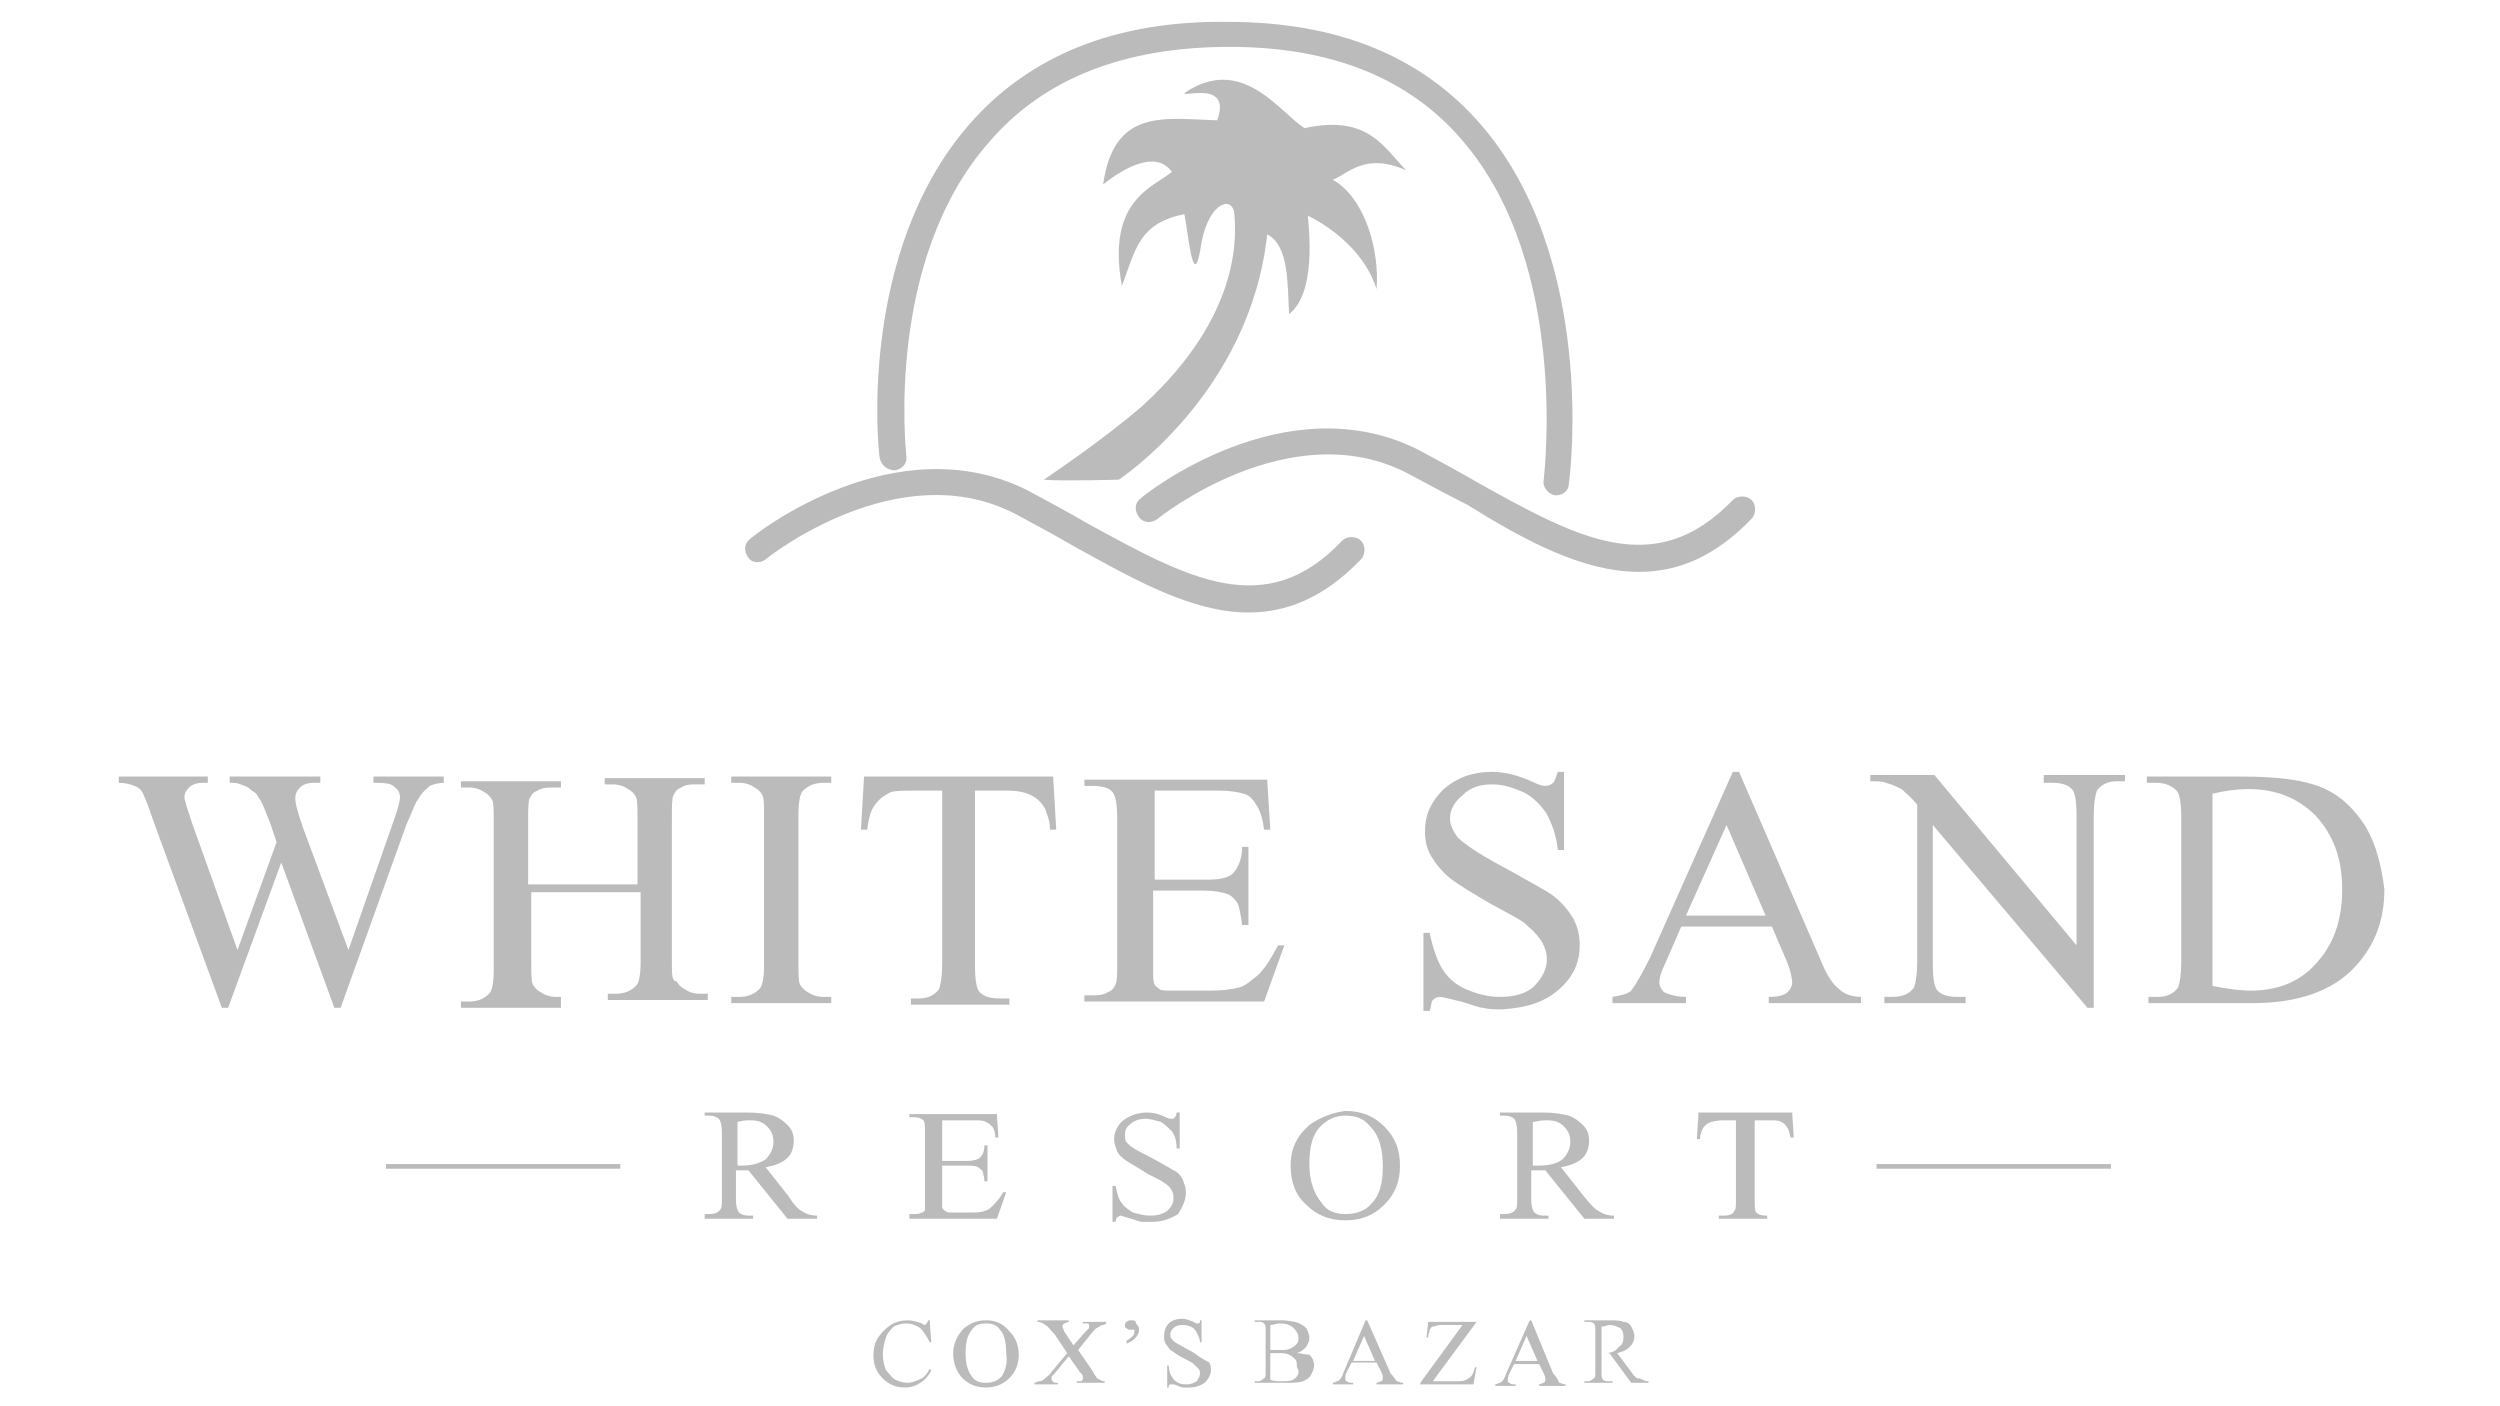 <?xml version="1.0" encoding="utf-8"?>
<!-- Generator: Adobe Illustrator 19.1.0, SVG Export Plug-In . SVG Version: 6.00 Build 0)  -->
<svg version="1.1" id="Layer_1" xmlns="http://www.w3.org/2000/svg" xmlns:xlink="http://www.w3.org/1999/xlink" x="0px" y="0px"
	 viewBox="0 0 160 90" style="enable-background:new 0 0 160 90;" xml:space="preserve">
<style type="text/css">
	.st0{fill:#BBBBBB;}
</style>
<g>
	<g>
		<path class="st0" d="M49,35.8c0.1-0.1,8.5-6.8,16-2.9c1.3,0.7,2.6,1.4,3.8,2.1c3.8,2.1,7.5,4.2,11.1,4.2c2.4,0,4.8-0.9,7.2-3.4
			c0.3-0.3,0.3-0.9,0-1.2c-0.3-0.3-0.9-0.3-1.2,0c-4.9,5.2-9.9,2.4-16.3-1.1c-1.2-0.7-2.5-1.4-3.8-2.1c-8.5-4.3-17.5,2.8-17.8,3.1
			c-0.4,0.3-0.4,0.8-0.1,1.2C48.1,36,48.6,36.1,49,35.8z M104.9,36.6c2.4,0,4.8-0.9,7.2-3.4c0.3-0.3,0.3-0.9,0-1.2
			c-0.3-0.3-0.9-0.3-1.2,0c-5,5.2-10,2.4-16.3-1.1c-1.2-0.7-2.5-1.4-3.8-2.1c-8.5-4.3-17.5,2.8-17.8,3.1c-0.4,0.3-0.4,0.8-0.1,1.2
			c0.3,0.4,0.8,0.4,1.2,0.1c0.1-0.1,8.5-6.8,16-2.9c1.3,0.7,2.6,1.4,3.8,2C97.6,34.6,101.3,36.6,104.9,36.6z M57.3,30.1
			c0.5-0.1,0.8-0.5,0.7-1c0-0.1-1.4-12.4,5.3-20C66.8,5,72,3,78.7,3c6.5,0,11.5,2,14.9,6c6.9,8,5.2,21.5,5.2,21.7
			c-0.1,0.5,0.3,0.9,0.7,1c0,0,0.1,0,0.1,0c0.4,0,0.8-0.3,0.8-0.7c0.1-0.6,1.8-14.4-5.6-23c-3.8-4.4-9.2-6.6-16.2-6.6
			C71.5,1.3,65.9,3.5,62,8c-7.1,8.2-5.8,20.8-5.7,21.3C56.4,29.8,56.8,30.1,57.3,30.1z M90,10.9c-1.4-1.4-2.4-3.6-6.5-2.7
			c-1.5-0.9-3.8-4.5-7.3-2.5c-1.7,1,2.8-1,1.7,2c-3.4-0.1-6.6-0.8-7.3,4.1C72,10.7,74,9.6,75,11c-1.2,1-4.2,1.8-3.2,7.3
			c0.9-2.4,1.1-4,4-4.6c0.3,1.6,0.6,5.2,1.1,1.8c0.5-2.6,2-3,2.1-1.8c0.1,1.3,0.5,6.4-5.8,12.2c-2.5,2.2-6.4,4.8-6.4,4.8
			c1,0.1,4.8,0,4.8,0S80,25.2,81.1,15c1.4,0.7,1.3,3.2,1.4,5.1c0.9-0.7,1.6-2.4,1.2-6.3c1.8,0.9,3.7,2.5,4.4,4.7
			c0.2-2.4-0.7-5.8-2.8-7C86.2,11.2,87.3,9.7,90,10.9z M26.8,51.1c0.2-0.4,0.5-0.6,0.7-0.8c0.2-0.1,0.6-0.2,0.9-0.2v-0.4h-4.5v0.4
			c0.4,0,0.8,0,1.1,0.1c0.2,0.1,0.3,0.2,0.4,0.3c0.1,0.1,0.2,0.3,0.2,0.5c0,0.3-0.2,1-0.5,1.8l-2.8,8L19.4,53
			c-0.3-0.9-0.5-1.5-0.5-1.9c0-0.3,0.1-0.5,0.3-0.7c0.2-0.2,0.5-0.3,0.9-0.3h0.4v-0.4h-5.8v0.4c0.3,0,0.5,0,0.7,0.1
			c0.2,0.1,0.4,0.1,0.6,0.3c0.1,0.1,0.3,0.2,0.4,0.3c0.2,0.3,0.4,0.6,0.5,0.9l0.4,1l0.4,1.2l-2.5,6.9l-2.9-8.1
			c-0.3-0.9-0.5-1.5-0.5-1.7c0-0.2,0.1-0.4,0.3-0.6c0.2-0.2,0.5-0.3,0.9-0.3h0.3v-0.4H7.6v0.4c0.4,0,0.8,0.1,1,0.2
			c0.3,0.1,0.5,0.3,0.6,0.6c0.1,0.2,0.3,0.7,0.6,1.6l4.4,12h0.4l3.4-9.3l3.4,9.3h0.4l4.2-11.7C26.4,51.9,26.6,51.3,26.8,51.1z
			 M36.1,63.8h-0.5c-0.4,0-0.7-0.1-1-0.3c-0.2-0.1-0.4-0.3-0.5-0.5c-0.1-0.2-0.1-0.7-0.1-1.5v-4.4h7v4.4c0,0.9-0.1,1.4-0.3,1.6
			c-0.3,0.3-0.7,0.5-1.3,0.5h-0.5v0.4h6.4v-0.4h-0.5c-0.4,0-0.7-0.1-1-0.3c-0.2-0.1-0.4-0.3-0.5-0.5C43,62.8,43,62.4,43,61.6v-9.3
			c0-0.7,0-1.2,0.1-1.4c0.1-0.2,0.2-0.4,0.5-0.5c0.3-0.2,0.6-0.2,1-0.2h0.5v-0.4h-6.4v0.4h0.5c0.4,0,0.7,0.1,1,0.3
			c0.2,0.1,0.4,0.3,0.5,0.5c0.1,0.2,0.1,0.7,0.1,1.5v4.1h-7v-4.1c0-0.7,0-1.2,0.1-1.4c0.1-0.2,0.2-0.4,0.5-0.5
			c0.3-0.2,0.7-0.2,1-0.2h0.5v-0.4h-6.4v0.4h0.5c0.4,0,0.7,0.1,1,0.3c0.2,0.1,0.4,0.3,0.5,0.5c0.1,0.2,0.1,0.7,0.1,1.5v9.3
			c0,0.9-0.1,1.4-0.3,1.6c-0.3,0.3-0.7,0.5-1.3,0.5h-0.5v0.4h6.4V63.8z M46.8,50.1h0.5c0.4,0,0.7,0.1,1,0.3c0.2,0.1,0.4,0.3,0.5,0.5
			c0.1,0.2,0.1,0.7,0.1,1.5v9.3c0,0.9-0.1,1.4-0.3,1.6c-0.3,0.3-0.7,0.5-1.3,0.5h-0.5v0.4h6.4v-0.4h-0.5c-0.4,0-0.7-0.1-1-0.3
			c-0.2-0.1-0.4-0.3-0.5-0.5c-0.1-0.2-0.1-0.7-0.1-1.5v-9.3c0-0.9,0.1-1.4,0.3-1.6c0.3-0.3,0.7-0.5,1.3-0.5h0.5v-0.4h-6.4V50.1z
			 M66.9,51.8c0.1,0.3,0.3,0.7,0.3,1.3h0.4l-0.2-3.4H55.3l-0.2,3.4h0.4c0.1-0.7,0.2-1.2,0.5-1.6c0.3-0.4,0.6-0.6,1-0.8
			c0.3-0.1,0.8-0.1,1.5-0.1h1.8v11.1c0,0.8-0.1,1.3-0.2,1.6c-0.3,0.4-0.7,0.6-1.3,0.6h-0.5v0.4h6.3v-0.4H64c-0.6,0-1-0.1-1.3-0.4
			c-0.2-0.2-0.3-0.8-0.3-1.7V50.6h2.1c0.6,0,1.1,0.1,1.5,0.3C66.4,51.1,66.7,51.4,66.9,51.8z M71.4,63c-0.1,0.2-0.2,0.4-0.5,0.5
			c-0.3,0.2-0.7,0.2-1,0.2h-0.5v0.4h11.5l1.3-3.6h-0.4c-0.5,0.9-0.9,1.6-1.4,2c-0.4,0.3-0.7,0.6-1.1,0.7c-0.4,0.1-1,0.2-1.8,0.2
			h-2.5c-0.4,0-0.7,0-0.8-0.1c-0.1-0.1-0.3-0.2-0.3-0.3c-0.1-0.1-0.1-0.5-0.1-1.2V57h3.3c0.6,0,1.1,0.1,1.4,0.2
			c0.3,0.1,0.5,0.3,0.7,0.6c0.1,0.2,0.2,0.7,0.3,1.4h0.4v-5h-0.4c0,0.8-0.3,1.4-0.6,1.7c-0.3,0.3-0.9,0.4-1.7,0.4h-3.3v-5.7h4.1
			c0.7,0,1.3,0.1,1.6,0.2c0.4,0.1,0.6,0.4,0.8,0.7c0.2,0.3,0.4,0.8,0.5,1.6h0.4l-0.2-3.2H69.4v0.4h0.5c0.6,0,1.1,0.1,1.3,0.4
			c0.2,0.2,0.3,0.8,0.3,1.7v9.4C71.5,62.3,71.5,62.8,71.4,63z M99.8,63.3c0.9-0.8,1.3-1.7,1.3-2.8c0-0.6-0.1-1.1-0.4-1.7
			c-0.3-0.5-0.7-1-1.2-1.4c-0.5-0.4-1.5-0.9-2.9-1.7c-1.7-0.9-2.8-1.6-3.3-2.1c-0.3-0.4-0.5-0.8-0.5-1.2c0-0.6,0.3-1.1,0.8-1.5
			c0.5-0.5,1.1-0.7,1.9-0.7c0.7,0,1.3,0.2,2,0.5c0.6,0.3,1.1,0.8,1.5,1.4c0.3,0.6,0.6,1.3,0.7,2.3h0.4v-5h-0.4
			c-0.1,0.3-0.2,0.6-0.3,0.7c-0.1,0.1-0.3,0.2-0.5,0.2c-0.2,0-0.5-0.1-0.9-0.3c-0.9-0.4-1.7-0.6-2.5-0.6c-1.3,0-2.3,0.4-3.1,1.1
			c-0.8,0.8-1.2,1.6-1.2,2.7c0,0.6,0.1,1.1,0.4,1.6c0.3,0.5,0.7,1,1.2,1.4c0.5,0.4,1.5,1,2.7,1.7c1.3,0.7,2.1,1.1,2.3,1.4
			c0.4,0.3,0.7,0.7,0.9,1c0.2,0.4,0.3,0.7,0.3,1.1c0,0.6-0.3,1.2-0.8,1.7c-0.5,0.5-1.3,0.7-2.2,0.7c-0.8,0-1.5-0.2-2.2-0.5
			c-0.7-0.3-1.2-0.8-1.5-1.3c-0.3-0.5-0.6-1.3-0.8-2.3h-0.4v5h0.4c0.1-0.3,0.1-0.6,0.2-0.7c0.1-0.1,0.3-0.2,0.4-0.2
			c0.2,0,0.6,0.1,1.4,0.3c0.7,0.2,1.2,0.4,1.4,0.4c0.4,0.1,0.8,0.1,1.2,0.1C97.8,64.5,98.9,64.1,99.8,63.3z M116.5,61.4l-5.2-12
			h-0.4l-5.3,11.9c-0.5,1-0.9,1.7-1.2,2.1c-0.2,0.2-0.6,0.3-1.2,0.4v0.4h4.7v-0.4c-0.7,0-1.2-0.2-1.4-0.3c-0.2-0.2-0.3-0.4-0.3-0.6
			c0-0.3,0.1-0.7,0.4-1.3l1-2.3h5.8l0.9,2.1c0.3,0.7,0.4,1.2,0.4,1.5c0,0.2-0.1,0.4-0.3,0.6c-0.2,0.2-0.6,0.3-1.2,0.3v0.4h5.9v-0.4
			c-0.6,0-1.1-0.2-1.4-0.5C117.3,63,116.9,62.4,116.5,61.4z M107.9,58.6l2.6-5.8l2.5,5.8H107.9z M130.8,50.1h0.5
			c0.6,0,1,0.1,1.3,0.4c0.2,0.2,0.3,0.8,0.3,1.7v8.3l-9.1-10.9h-4.1v0.4c0.4,0,0.8,0,1,0.1c0.4,0.1,0.8,0.3,1,0.4
			c0.2,0.2,0.6,0.5,1,1v10.1c0,0.8-0.1,1.3-0.2,1.6c-0.3,0.4-0.7,0.6-1.4,0.6h-0.5v0.4h5.2v-0.4h-0.5c-0.6,0-1-0.1-1.3-0.4
			c-0.2-0.2-0.3-0.8-0.3-1.7v-8.9l9.9,11.7h0.4V52.2c0-0.8,0.1-1.3,0.2-1.6c0.3-0.4,0.7-0.6,1.3-0.6h0.5v-0.4h-5.2V50.1z
			 M151.4,52.9c-0.7-1.1-1.6-2-2.8-2.5c-1.2-0.5-2.9-0.7-5.1-0.7h-6.1v0.4h0.6c0.6,0,1,0.2,1.3,0.5c0.2,0.2,0.3,0.8,0.3,1.7v9.3
			c0,0.8-0.1,1.3-0.2,1.6c-0.3,0.4-0.7,0.6-1.3,0.6h-0.6v0.4h6.7c2.9,0,5.1-0.8,6.5-2.3c1.3-1.4,1.9-3,1.9-5
			C152.4,55.4,152.1,54.1,151.4,52.9z M148.2,61.7c-1.1,1.2-2.5,1.7-4.2,1.7c-0.6,0-1.4-0.1-2.4-0.3V50.8c0.8-0.2,1.6-0.3,2.3-0.3
			c1.8,0,3.2,0.6,4.3,1.7c1.1,1.2,1.7,2.7,1.7,4.7C149.9,59,149.3,60.5,148.2,61.7z M120.1,74.8h15v-0.3h-15V74.8z M24.7,74.8h15
			v-0.3h-15V74.8z M50.5,76.6L49,74.7c0.6-0.1,1.1-0.3,1.4-0.6c0.3-0.3,0.4-0.7,0.4-1.1c0-0.4-0.1-0.7-0.4-1
			c-0.3-0.3-0.6-0.5-0.9-0.6c-0.4-0.1-0.9-0.2-1.7-0.2h-2.7v0.2h0.3c0.3,0,0.5,0.1,0.6,0.2c0.1,0.1,0.2,0.4,0.2,0.8v4.3
			c0,0.4,0,0.6-0.1,0.7c-0.1,0.2-0.4,0.3-0.7,0.3h-0.3V78h3.1v-0.2h-0.3c-0.3,0-0.5-0.1-0.6-0.2c-0.1-0.1-0.2-0.4-0.2-0.8v-1.9
			c0.1,0,0.1,0,0.2,0c0.1,0,0.1,0,0.2,0c0.1,0,0.3,0,0.4,0l2.5,3.1h1.9v-0.2c-0.4,0-0.7-0.1-1-0.3C51.1,77.4,50.8,77.1,50.5,76.6z
			 M47.5,74.6c0,0-0.1,0-0.1,0c0,0-0.1,0-0.2,0v-2.8c0.4-0.1,0.6-0.1,0.8-0.1c0.5,0,0.8,0.1,1.1,0.4c0.3,0.3,0.4,0.6,0.4,1
			c0,0.4-0.2,0.8-0.5,1.1C48.7,74.4,48.2,74.6,47.5,74.6z M59.2,77.4c0,0.1-0.1,0.2-0.2,0.2c-0.2,0.1-0.3,0.1-0.5,0.1h-0.3V78h5.6
			l0.6-1.7h-0.2c-0.2,0.4-0.5,0.7-0.7,0.9c-0.2,0.2-0.4,0.3-0.5,0.3c-0.2,0.1-0.5,0.1-0.9,0.1h-1.2c-0.2,0-0.3,0-0.4-0.1
			c-0.1,0-0.1-0.1-0.2-0.2c0-0.1,0-0.2,0-0.5v-2.2h1.6c0.3,0,0.5,0,0.7,0.1c0.1,0.1,0.3,0.2,0.3,0.3c0,0.1,0.1,0.3,0.1,0.6h0.2v-2.3
			H63c0,0.4-0.1,0.6-0.3,0.8c-0.1,0.1-0.4,0.2-0.8,0.2h-1.6v-2.6h2c0.4,0,0.6,0,0.8,0.1c0.2,0.1,0.3,0.2,0.4,0.3
			c0.1,0.1,0.2,0.4,0.2,0.7h0.2l-0.1-1.5h-5.6v0.2h0.3c0.3,0,0.5,0.1,0.6,0.2c0.1,0.1,0.1,0.4,0.1,0.8v4.3
			C59.2,77.1,59.2,77.3,59.2,77.4z M75.9,76.3c0-0.3-0.1-0.5-0.2-0.8c-0.1-0.2-0.3-0.5-0.6-0.6c-0.3-0.2-0.7-0.4-1.4-0.8
			c-0.8-0.4-1.4-0.7-1.6-1C72,73,72,72.8,72,72.6c0-0.3,0.1-0.5,0.4-0.7c0.2-0.2,0.6-0.3,0.9-0.3c0.3,0,0.6,0.1,1,0.2
			c0.3,0.2,0.5,0.4,0.7,0.6c0.2,0.3,0.3,0.6,0.3,1.1h0.2v-2.3h-0.2c0,0.2-0.1,0.3-0.1,0.3c-0.1,0.1-0.1,0.1-0.2,0.1
			c-0.1,0-0.2,0-0.4-0.1c-0.4-0.2-0.8-0.3-1.2-0.3c-0.6,0-1.1,0.2-1.5,0.5c-0.4,0.3-0.6,0.8-0.6,1.2c0,0.3,0.1,0.5,0.2,0.8
			c0.1,0.2,0.3,0.4,0.6,0.6c0.3,0.2,0.7,0.4,1.3,0.8c0.6,0.3,1,0.5,1.1,0.6c0.2,0.1,0.4,0.3,0.5,0.5c0.1,0.2,0.1,0.3,0.1,0.5
			c0,0.3-0.1,0.5-0.4,0.8c-0.3,0.2-0.6,0.3-1.1,0.3c-0.4,0-0.7-0.1-1.1-0.2c-0.3-0.2-0.6-0.4-0.7-0.6c-0.2-0.2-0.3-0.6-0.4-1.1h-0.2
			v2.3h0.2c0-0.2,0.1-0.3,0.1-0.3c0.1,0,0.1-0.1,0.2-0.1c0.1,0,0.3,0.1,0.7,0.2c0.3,0.1,0.6,0.2,0.7,0.2c0.2,0,0.4,0,0.6,0
			c0.7,0,1.2-0.2,1.7-0.5C75.7,77.2,75.9,76.8,75.9,76.3z M83.8,72c-0.8,0.7-1.2,1.5-1.2,2.6c0,1,0.3,1.9,1,2.5c0.7,0.7,1.5,1,2.5,1
			c1,0,1.8-0.3,2.5-1c0.7-0.7,1-1.5,1-2.5c0-1-0.3-1.8-1-2.5c-0.7-0.7-1.5-1-2.5-1C85.3,71.2,84.5,71.5,83.8,72z M88.5,74.7
			c0,1-0.2,1.8-0.7,2.3c-0.4,0.5-1,0.7-1.7,0.7c-0.6,0-1.2-0.2-1.5-0.7c-0.5-0.6-0.8-1.4-0.8-2.5c0-1.1,0.2-1.9,0.7-2.4
			c0.4-0.4,0.9-0.7,1.6-0.7c0.7,0,1.2,0.2,1.6,0.7C88.3,72.7,88.5,73.6,88.5,74.7z M98.3,74.9c0.1,0,0.1,0,0.2,0c0.1,0,0.3,0,0.4,0
			l2.5,3.1h1.9v-0.2c-0.4,0-0.7-0.1-1-0.3c-0.2-0.1-0.5-0.4-0.9-0.9l-1.5-1.9c0.6-0.1,1.1-0.3,1.4-0.6c0.3-0.3,0.4-0.7,0.4-1.1
			c0-0.4-0.1-0.7-0.4-1c-0.3-0.3-0.6-0.5-0.9-0.6c-0.4-0.1-0.9-0.2-1.7-0.2h-2.7v0.2h0.3c0.3,0,0.5,0.1,0.6,0.2
			c0.1,0.1,0.2,0.4,0.2,0.8v4.3c0,0.4,0,0.6-0.1,0.7c-0.1,0.2-0.4,0.3-0.7,0.3h-0.3V78h3.1v-0.2h-0.3c-0.3,0-0.5-0.1-0.6-0.2
			c-0.1-0.1-0.2-0.4-0.2-0.8v-1.9C98.2,74.9,98.3,74.9,98.3,74.9z M98.2,71.8c0.4-0.1,0.6-0.1,0.8-0.1c0.5,0,0.8,0.1,1.1,0.4
			c0.3,0.3,0.4,0.6,0.4,1c0,0.4-0.2,0.8-0.5,1.1c-0.4,0.3-0.9,0.4-1.6,0.4c0,0-0.1,0-0.1,0c-0.1,0-0.1,0-0.2,0V71.8z M108.7,71.3
			l-0.1,1.6h0.2c0-0.3,0.1-0.5,0.2-0.7c0.1-0.2,0.3-0.3,0.5-0.4c0.1,0,0.4-0.1,0.7-0.1h0.9v5.1c0,0.4,0,0.6-0.1,0.7
			c-0.1,0.2-0.3,0.3-0.7,0.3h-0.3V78h3.1v-0.2H113c-0.3,0-0.5-0.1-0.6-0.2c-0.1-0.1-0.1-0.4-0.1-0.8v-5.1h1c0.3,0,0.5,0,0.7,0.1
			c0.2,0.1,0.3,0.2,0.4,0.4c0.1,0.1,0.1,0.3,0.2,0.6h0.2l-0.1-1.6H108.7z M58.8,88.3c-0.2,0.1-0.5,0.2-0.7,0.2
			c-0.3,0-0.6-0.1-0.8-0.2c-0.2-0.1-0.4-0.4-0.6-0.6c-0.1-0.3-0.2-0.6-0.2-1c0-0.4,0.1-0.8,0.2-1.1c0.1-0.3,0.3-0.5,0.5-0.7
			c0.2-0.1,0.5-0.2,0.8-0.2c0.3,0,0.6,0.1,0.9,0.3c0.2,0.2,0.4,0.5,0.6,0.9h0.1l-0.1-1.4h-0.1c0,0.1-0.1,0.2-0.1,0.2
			c0,0-0.1,0.1-0.1,0.1c0,0-0.1,0-0.2-0.1c-0.3-0.1-0.6-0.2-0.9-0.2c-0.4,0-0.8,0.1-1.1,0.3c-0.3,0.2-0.6,0.5-0.8,0.8
			c-0.2,0.3-0.3,0.7-0.3,1.1c0,0.5,0.1,0.9,0.4,1.3c0.4,0.5,0.9,0.8,1.6,0.8c0.4,0,0.7-0.1,1-0.3c0.3-0.2,0.5-0.4,0.7-0.8l-0.1-0.1
			C59.3,88,59.1,88.2,58.8,88.3z M63.1,84.5c-0.6,0-1,0.2-1.4,0.5C61.3,85.4,61,86,61,86.6c0,0.6,0.2,1.2,0.6,1.6
			c0.4,0.4,0.9,0.6,1.5,0.6c0.6,0,1.1-0.2,1.5-0.6c0.4-0.4,0.6-0.9,0.6-1.5c0-0.6-0.2-1.1-0.6-1.5C64.2,84.7,63.7,84.5,63.1,84.5z
			 M64.1,88.1c-0.3,0.3-0.6,0.4-1,0.4c-0.4,0-0.7-0.1-0.9-0.4c-0.3-0.4-0.4-0.9-0.4-1.5c0-0.7,0.1-1.1,0.4-1.5
			c0.2-0.3,0.5-0.4,0.9-0.4c0.4,0,0.7,0.1,0.9,0.4c0.3,0.3,0.4,0.9,0.4,1.6C64.5,87.3,64.3,87.8,64.1,88.1z M69.9,87.7L69,86.4
			l0.8-1c0.2-0.2,0.3-0.4,0.4-0.4c0.1-0.1,0.2-0.1,0.3-0.2c0.1,0,0.2,0,0.3-0.1v-0.1h-1.5v0.1c0.1,0,0.2,0,0.3,0c0,0,0.1,0,0.1,0.1
			c0,0,0,0.1,0,0.1c0,0,0,0.1,0,0.1c0,0-0.1,0.1-0.2,0.2l-0.8,0.9l-0.6-0.9C68.1,85.1,68,85,68,84.9c0-0.1,0-0.1,0.1-0.2
			c0.1,0,0.2-0.1,0.3-0.1v-0.1h-2v0.1c0.2,0,0.4,0.1,0.5,0.2c0.2,0.1,0.3,0.3,0.6,0.6l0.8,1.2l-1,1.2c-0.1,0.2-0.3,0.3-0.4,0.4
			c-0.1,0.1-0.2,0.2-0.4,0.2c-0.1,0-0.2,0.1-0.3,0.1v0.1h1.5v-0.1c-0.2,0-0.3,0-0.3-0.1c-0.1,0-0.1-0.1-0.1-0.2c0,0,0-0.1,0-0.1
			c0,0,0.1-0.1,0.2-0.2l0.9-1.1l0.7,1c0.1,0.1,0.2,0.2,0.2,0.3c0,0,0,0.1,0,0.1c0,0,0,0.1,0,0.1c0,0-0.1,0.1-0.1,0.1
			c-0.1,0-0.1,0-0.3,0v0.1h1.8v-0.1c-0.2,0-0.3-0.1-0.5-0.2C70.3,88.3,70.1,88.1,69.9,87.7z M72.4,84.5c-0.1,0-0.2,0-0.3,0.1
			c-0.1,0.1-0.1,0.1-0.1,0.2c0,0.1,0,0.2,0.1,0.2c0.1,0.1,0.1,0.1,0.2,0.1c0,0,0.1,0,0.1,0c0,0,0.1,0,0.1,0c0,0,0.1,0,0.1,0
			c0,0,0,0.1,0,0.1c0,0.1,0,0.2-0.1,0.3c-0.1,0.1-0.2,0.2-0.4,0.3V86c0.2-0.1,0.4-0.2,0.5-0.3c0.2-0.2,0.3-0.4,0.3-0.6
			c0-0.2-0.1-0.3-0.2-0.4C72.7,84.5,72.6,84.5,72.4,84.5z M76.7,86.8c-0.1-0.1-0.4-0.3-0.8-0.5c-0.5-0.3-0.8-0.4-0.9-0.6
			c-0.1-0.1-0.1-0.2-0.1-0.3c0-0.2,0.1-0.3,0.2-0.4c0.1-0.1,0.3-0.2,0.5-0.2c0.2,0,0.4,0,0.6,0.1c0.2,0.1,0.3,0.2,0.4,0.4
			c0.1,0.2,0.2,0.4,0.2,0.6h0.1v-1.4h-0.1c0,0.1,0,0.2-0.1,0.2c0,0-0.1,0-0.1,0c0,0-0.1,0-0.2-0.1c-0.3-0.1-0.5-0.2-0.7-0.2
			c-0.4,0-0.7,0.1-0.9,0.3c-0.2,0.2-0.3,0.5-0.3,0.8c0,0.2,0,0.3,0.1,0.5c0.1,0.1,0.2,0.3,0.3,0.4c0.2,0.1,0.4,0.3,0.8,0.5
			c0.4,0.2,0.6,0.3,0.7,0.4c0.1,0.1,0.2,0.2,0.3,0.3c0.1,0.1,0.1,0.2,0.1,0.3c0,0.2-0.1,0.3-0.2,0.5c-0.2,0.1-0.4,0.2-0.6,0.2
			c-0.2,0-0.4,0-0.6-0.1c-0.2-0.1-0.3-0.2-0.4-0.4c-0.1-0.1-0.2-0.4-0.2-0.7h-0.1v1.4h0.1c0-0.1,0-0.2,0.1-0.2c0,0,0.1,0,0.1,0
			c0.1,0,0.2,0,0.4,0.1c0.2,0.1,0.3,0.1,0.4,0.1c0.1,0,0.2,0,0.3,0c0.4,0,0.7-0.1,1-0.3c0.2-0.2,0.4-0.5,0.4-0.8
			c0-0.2,0-0.3-0.1-0.5C77,87,76.9,86.9,76.7,86.8z M83,86.6c0.3-0.1,0.4-0.2,0.6-0.4c0.1-0.2,0.2-0.3,0.2-0.6
			c0-0.2-0.1-0.4-0.2-0.6c-0.2-0.2-0.4-0.3-0.7-0.4c-0.2,0-0.5-0.1-0.8-0.1h-1.8v0.1h0.2c0.2,0,0.3,0,0.4,0.1
			c0.1,0.1,0.1,0.2,0.1,0.5v2.6c0,0.2,0,0.4-0.1,0.4c-0.1,0.1-0.2,0.2-0.4,0.2h-0.2v0.1h2c0.5,0,0.8,0,1.1-0.1
			c0.2-0.1,0.4-0.2,0.5-0.4c0.1-0.2,0.2-0.4,0.2-0.6c0-0.3-0.1-0.5-0.3-0.7C83.5,86.7,83.3,86.6,83,86.6z M81.3,84.8
			c0.2,0,0.4-0.1,0.6-0.1c0.4,0,0.7,0.1,0.9,0.3c0.2,0.2,0.3,0.4,0.3,0.6c0,0.2,0,0.3-0.1,0.4c-0.1,0.1-0.2,0.2-0.4,0.3
			c-0.2,0.1-0.4,0.1-0.7,0.1c-0.1,0-0.2,0-0.3,0c-0.1,0-0.2,0-0.3,0V84.8z M82.9,88.2c-0.2,0.2-0.5,0.2-0.9,0.2
			c-0.2,0-0.5,0-0.7-0.1v-1.7c0.1,0,0.1,0,0.2,0c0.1,0,0.2,0,0.3,0c0.3,0,0.5,0,0.7,0.1c0.2,0.1,0.3,0.2,0.4,0.3
			c0.1,0.1,0.1,0.3,0.1,0.5C83.2,87.8,83.1,88,82.9,88.2z M89,87.9l-1.5-3.4h-0.1L86,87.8c-0.1,0.3-0.2,0.5-0.4,0.6
			c-0.1,0-0.2,0.1-0.3,0.1v0.1h1.3v-0.1c-0.2,0-0.3,0-0.4-0.1c-0.1,0-0.1-0.1-0.1-0.2c0-0.1,0-0.2,0.1-0.4l0.3-0.6h1.6l0.3,0.6
			c0.1,0.2,0.1,0.3,0.1,0.4c0,0.1,0,0.1-0.1,0.2c-0.1,0-0.2,0.1-0.3,0.1v0.1h1.7v-0.1c-0.2,0-0.3-0.1-0.4-0.1
			C89.3,88.3,89.2,88.1,89,87.9z M86.6,87.1l0.7-1.6l0.7,1.6H86.6z M94,88.2c-0.1,0.1-0.3,0.2-0.6,0.2h-1.7l2.8-3.8h-3.1l-0.1,1h0.1
			c0-0.2,0.1-0.4,0.1-0.5c0.1-0.1,0.1-0.2,0.2-0.2c0.1,0,0.3-0.1,0.5-0.1h1.4l-2.7,3.7v0.1h3.4l0.2-1.1l-0.1,0
			C94.3,87.9,94.2,88.1,94,88.2z M99.4,87.9L98,84.5h-0.1l-1.5,3.4c-0.1,0.3-0.2,0.5-0.4,0.6c-0.1,0-0.2,0.1-0.3,0.1v0.1H97v-0.1
			c-0.2,0-0.3,0-0.4-0.1c-0.1,0-0.1-0.1-0.1-0.2c0-0.1,0-0.2,0.1-0.4l0.3-0.6h1.6l0.3,0.6c0.1,0.2,0.1,0.3,0.1,0.4
			c0,0.1,0,0.1-0.1,0.2c-0.1,0-0.2,0.1-0.3,0.1v0.1h1.7v-0.1c-0.2,0-0.3-0.1-0.4-0.1C99.7,88.3,99.6,88.1,99.4,87.9z M97,87.1
			l0.7-1.6l0.7,1.6H97z M104.4,87.8l-0.9-1.2c0.4-0.1,0.6-0.2,0.8-0.4c0.2-0.2,0.3-0.4,0.3-0.7c0-0.2-0.1-0.4-0.2-0.6
			c-0.1-0.2-0.3-0.3-0.5-0.3c-0.2-0.1-0.5-0.1-1-0.1h-1.5v0.1h0.2c0.2,0,0.3,0,0.4,0.1c0.1,0.1,0.1,0.2,0.1,0.5v2.6
			c0,0.2,0,0.4-0.1,0.4c-0.1,0.1-0.2,0.2-0.4,0.2h-0.2v0.1h1.8v-0.1H103c-0.2,0-0.3,0-0.4-0.1c-0.1-0.1-0.1-0.2-0.1-0.5v-1.2
			c0,0,0.1,0,0.1,0c0,0,0.1,0,0.1,0c0.1,0,0.2,0,0.3,0l1.4,1.9h1.1v-0.1c-0.2,0-0.4-0.1-0.6-0.2C104.8,88.3,104.6,88.1,104.4,87.8z
			 M102.7,86.6C102.7,86.6,102.6,86.6,102.7,86.6c-0.1,0-0.1,0-0.2,0v-1.7c0.2,0,0.4-0.1,0.5-0.1c0.3,0,0.5,0.1,0.7,0.2
			c0.2,0.2,0.2,0.4,0.2,0.6c0,0.3-0.1,0.5-0.3,0.6C103.4,86.5,103.1,86.6,102.7,86.6z"/>
	</g>
</g>
</svg>
